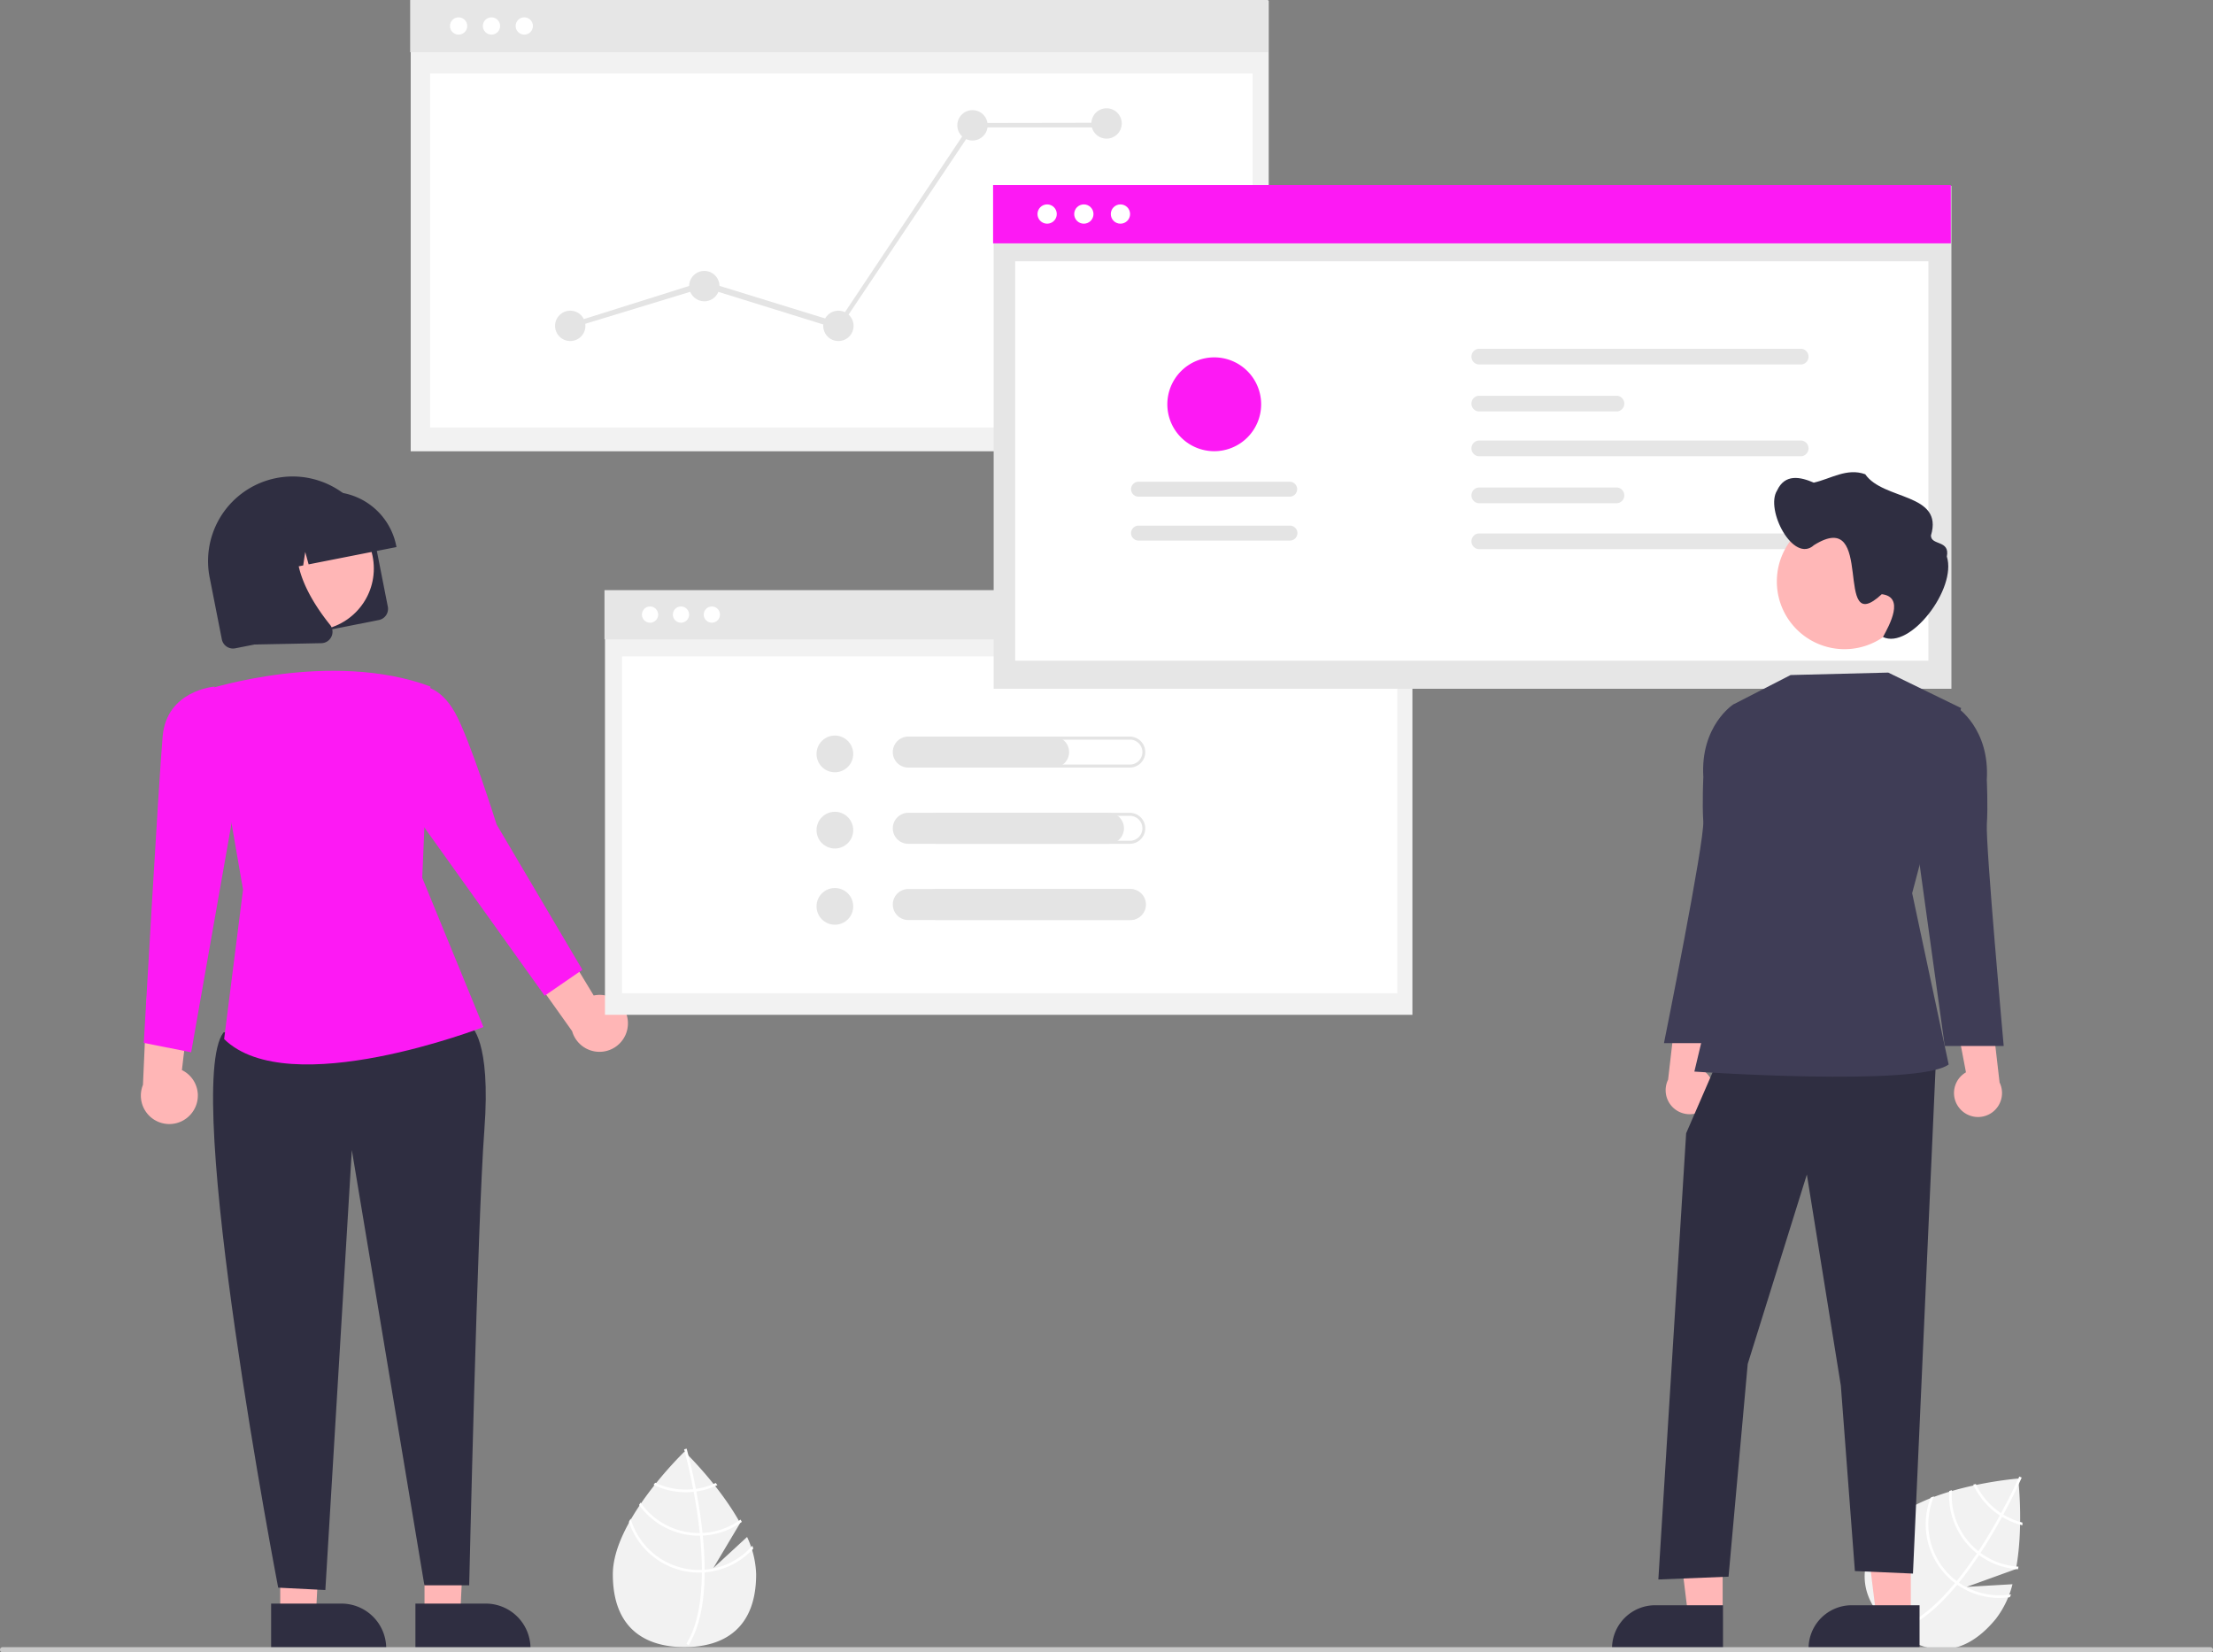 <svg xmlns="http://www.w3.org/2000/svg" id="a9bf0661-4ff9-474e-842c-2ecc0dde3355" data-name="Layer 1" viewBox="0 0 864 645" class="injected-svg ClassicGrid__ImageFile-sc-td9pmq-4 fNAcXv grid_media" xmlns:xlink="http://www.w3.org/1999/xlink"><rect x="0" y="0" width="864" height="645" fill="#808080" stroke="none"/><path d="M459.675,727.481l-13.169,12.124,10.466-17.561C448.726,707.091,435.24,694.168,435.24,694.168s-27.978,26.805-27.978,47.876S419.788,770.472,435.24,770.472c15.452,0,27.978-7.357,27.978-28.428A36.962,36.962,0,0,0,459.675,727.481Z" transform="translate(-168 -127.5)" fill="#f2f2f2"></path><path d="M443.119,740.262v1.039c-.062,12.073-2.098,21.492-6.093,28.125-.057.098-.118.19-.175.288l-.447-.272-.427-.267c4.432-7.162,6-17.286,6.057-27.816.005-.339.01-.684.005-1.028-.015-4.458-.288-8.967-.725-13.348-.031-.339-.067-.684-.103-1.028-.607-5.779-1.481-11.301-2.375-16.098-.062-.339-.129-.679-.195-1.013-1.548-8.113-3.126-13.99-3.486-15.291-.041-.159-.067-.247-.072-.267l.488-.139.005-.005.494-.139c.005.021.093.314.236.859.55,2.036,1.98,7.563,3.383,14.854.062.329.129.668.19,1.008.73,3.892,1.445,8.242,2.01,12.808q.216,1.72.386,3.393c.041.344.077.689.108,1.028Q443.093,734.053,443.119,740.262Z" transform="translate(-168 -127.5)" fill="#fff"></path><path d="M439.689,708.713c-.344.046-.694.093-1.049.129a28.365,28.365,0,0,1-2.9.149,27.592,27.592,0,0,1-11.929-2.694c-.216.272-.432.545-.653.823a28.614,28.614,0,0,0,12.582,2.9,29.347,29.347,0,0,0,3.095-.165c.35-.036.699-.082,1.044-.134a28.373,28.373,0,0,0,8.201-2.483q-.332-.424-.648-.833A27.497,27.497,0,0,1,439.689,708.713Z" transform="translate(-168 -127.5)" fill="#fff"></path><path d="M442.275,725.922q-.532.031-1.064.031c-.108.005-.221.005-.329.005a27.738,27.738,0,0,1-22.767-11.893c-.206.303-.411.607-.612.915a28.768,28.768,0,0,0,23.379,12.006c.144,0,.288,0,.432-.005.36-.005.715-.015,1.069-.031a28.616,28.616,0,0,0,15.245-5.347c-.165-.303-.329-.607-.499-.91A27.548,27.548,0,0,1,442.275,725.922Z" transform="translate(-168 -127.5)" fill="#fff"></path><path d="M443.119,740.262c-.36.031-.72.051-1.08.067-.386.015-.771.026-1.157.026a27.813,27.813,0,0,1-26.664-20.011c-.231.416-.463.828-.684,1.244a28.832,28.832,0,0,0,27.348,19.795c.386,0,.771-.005,1.152-.026.365-.01.725-.031,1.085-.057a28.747,28.747,0,0,0,18.973-9.26c-.108-.38-.231-.756-.355-1.136A27.723,27.723,0,0,1,443.119,740.262Z" transform="translate(-168 -127.5)" fill="#fff"></path><path d="M953.718,745.933l-17.871,1.031,19.226-6.949c3.1-16.792.86-35.335.86-35.335s-38.63,3-51.985,19.298-8.33,29.928,3.622,39.721c11.952,9.794,26.303,12.043,39.658-4.255A36.962,36.962,0,0,0,953.718,745.933Z" transform="translate(-168 -127.5)" fill="#f2f2f2"></path><path d="M932.811,745.324l-.658.803c-7.7,9.299-15.245,15.294-22.539,17.892-.106.04-.212.072-.318.112l-.173-.494-.161-.477c7.968-2.731,15.597-9.567,22.315-17.676.219-.259.441-.522.656-.792,2.814-3.458,5.461-7.118,7.899-10.784.191-.282.382-.571.572-.861,3.194-4.855,6.018-9.68,8.366-13.957.167-.302.331-.606.491-.907,3.945-7.256,6.449-12.803,6.996-14.037.069-.149.105-.233.114-.252l.466.202.007-.001.47.205c-.009.019-.127.301-.361.814-.865,1.924-3.263,7.105-6.798,13.634-.161.294-.324.598-.492.9-1.902,3.473-4.106,7.291-6.563,11.181q-.923,1.467-1.853,2.869c-.187.292-.377.582-.568.864Q936.727,740.506,932.811,745.324Z" transform="translate(-168 -127.5)" fill="#fff"></path><path d="M950.155,718.748c-.296-.183-.596-.368-.893-.565a28.366,28.366,0,0,1-2.338-1.723,27.592,27.592,0,0,1-7.519-9.645c-.34.074-.679.148-1.026.222a28.613,28.613,0,0,0,7.894,10.217,29.344,29.344,0,0,0,2.498,1.835c.293.194.593.38.892.558a28.372,28.372,0,0,0,7.917,3.277q.012-.538.027-1.055A27.497,27.497,0,0,1,950.155,718.748Z" transform="translate(-168 -127.5)" fill="#fff"></path><path d="M941.248,733.698q-.431-.313-.843-.651c-.087-.064-.174-.136-.258-.205a27.738,27.738,0,0,1-10.072-23.629c-.351.104-.703.209-1.053.32A28.768,28.768,0,0,0,939.496,733.638c.111.091.223.182.337.27.282.224.563.441.847.654a28.616,28.616,0,0,0,15.181,5.527c.065-.339.13-.678.191-1.02A27.548,27.548,0,0,1,941.248,733.698Z" transform="translate(-168 -127.5)" fill="#fff"></path><path d="M932.811,745.324c-.298-.204-.589-.416-.878-.633-.308-.233-.613-.469-.911-.713a27.813,27.813,0,0,1-7.941-32.379c-.443.175-.883.347-1.318.529a28.832,28.832,0,0,0,8.607,32.645c.298.244.6.485.907.71.289.223.58.436.875.644a28.747,28.747,0,0,0,20.544,4.863c.158-.363.3-.731.446-1.104A27.724,27.724,0,0,1,932.811,745.324Z" transform="translate(-168 -127.5)" fill="#fff"></path><polygon points="165.74 630.543 179.675 630.542 182.261 576.504 165.737 576.794 165.74 630.543" fill="#ffb6b6"></polygon><path d="M330.185,753.493l27.443-.001h.001a17.49,17.49,0,0,1,17.489,17.488v.568l-44.932.002Z" transform="translate(-168 -127.5)" fill="#2f2e41"></path><polygon points="109.407 630.543 123.342 630.542 126.104 576.504 109.404 576.794 109.407 630.543" fill="#ffb6b6"></polygon><path d="M273.852,753.493l27.443-.001h.001a17.49,17.49,0,0,1,17.489,17.488v.568l-44.932.002Z" transform="translate(-168 -127.5)" fill="#2f2e41"></path><path d="M413.15,526.538a11.048,11.048,0,0,0-13.353-10.425L379.451,482.538l-8.745,18.432,20.662,29.058a11.107,11.107,0,0,0,21.782-3.49Z" transform="translate(-168 -127.5)" fill="#ffb6b6"></path><path d="M243.132,561.658a11.048,11.048,0,0,0-4.113-16.433l4.617-38.987-18.234,9.15-1.589,35.62a11.107,11.107,0,0,0,19.319,10.65Z" transform="translate(-168 -127.5)" fill="#ffb6b6"></path><path d="M341.911,522.164l9.868,5.846s8.018,5.104,5.322,40.606-5.919,177.737-5.919,177.737H333.69l-28.329-169.908-10.337,171.749-18.412-.921s-37.618-195.536-21.341-216.758Z" transform="translate(-168 -127.5)" fill="#2f2e41"></path><path d="M249.316,396.528s47.988-15.427,86.707-1.044l-3.17,74.684,23.883,58.256s-75.927,29.452-101.229,4.701l7.379-58.354Z" transform="translate(-168 -127.5)" fill="#fd19f4"></path><path d="M323.121,404.255l10.056-8.771s6.708-.079,12.481,10.241,16.231,43.632,16.231,43.632l33.482,56.715L380.642,516.198l-53.103-74.266Z" transform="translate(-168 -127.5)" fill="#fd19f4"></path><path d="M251.096,400.21l.686-4.679s-18.698,1.383-20.28,19.4-7.365,119.68-7.365,119.68l18.495,3.682L261.031,433.951Z" transform="translate(-168 -127.5)" fill="#fd19f4"></path><path d="M315.918,369.536l-56.097,11.046a4.441,4.441,0,0,1-5.209-3.495L249.85,352.907a33.023,33.023,0,0,1,64.802-12.76l4.761,24.18A4.441,4.441,0,0,1,315.918,369.536Z" transform="translate(-168 -127.5)" fill="#2f2e41"></path><circle cx="121.739" cy="221.93" r="24.211" fill="#ffb6b6"></circle><path d="M322.793,341.055l-34.302,6.755-1.322-4.855-.789,5.271-5.282,1.04-2.619-9.623-1.564,10.447-10.22,2.012-.095-.484a26.152,26.152,0,0,1,20.583-30.678l4.836-.952a26.152,26.152,0,0,1,30.678,20.584Z" transform="translate(-168 -127.5)" fill="#2f2e41"></path><path d="M294.241,378.493a4.53,4.53,0,0,1-.784.084l-25.99.514-8.174-41.512,27.649-5.445-.527.933c-7.337,12.983,3.385,29.581,10.429,38.32a4.37,4.37,0,0,1,.556,4.62A4.418,4.418,0,0,1,294.241,378.493Z" transform="translate(-168 -127.5)" fill="#2f2e41"></path><rect id="b0371f3f-df42-4d60-b6c1-6000de199dd5" data-name="Rectangle 246" x="160.347" y="0.272" width="334.981" height="175.89" fill="#f2f2f2"></rect><rect id="a5ec3362-5fc6-49dd-bbc1-e584c03fc30b" data-name="Rectangle 264" x="160.143" width="334.981" height="20.39" fill="#e6e6e6"></rect><rect id="edb19af0-e7ad-43aa-9651-c68038fb40c2" data-name="Rectangle 247" x="167.923" y="28.658" width="321.136" height="138.232" fill="#fff"></rect><circle id="fcfbd1c3-546b-4aa9-92d2-19035f23e7a3" data-name="Ellipse 194" cx="191.886" cy="10.143" r="3.373" fill="#fff"></circle><circle id="fcf1e260-d16a-4b37-91b5-eb72ad8ee2c7" data-name="Ellipse 195" cx="204.689" cy="10.143" r="3.373" fill="#fff"></circle><circle id="ae552ed4-f0ed-4b8a-a24a-450e5f71adc4" data-name="Ellipse 246" cx="179.049" cy="10.143" r="3.373" fill="#fff"></circle><circle cx="222.633" cy="127.209" r="5.926" fill="#e4e4e4"></circle><circle cx="274.981" cy="111.689" r="5.926" fill="#e4e4e4"></circle><circle cx="327.33" cy="127.209" r="5.926" fill="#e4e4e4"></circle><circle cx="379.678" cy="48.923" r="5.926" fill="#e4e4e4"></circle><circle cx="432.026" cy="48.193" r="5.926" fill="#e4e4e4"></circle><polygon points="327.454 128.537 274.981 112.234 223.226 128 222.041 126.419 274.981 109.766 327.205 125.882 379.1 48.091 379.309 48.006 431.657 47.914 432.395 49.747 380.255 49.755 327.454 128.537" fill="#e4e4e4"></polygon><rect id="a979eff9-2035-45aa-8fad-490bbaa22894" data-name="Rectangle 246" x="236.194" y="230.63" width="315.238" height="165.523" fill="#f2f2f2"></rect><rect id="b5344e31-85e8-4079-8f4b-e609523654c2" data-name="Rectangle 264" x="236.002" y="230.374" width="315.238" height="19.189" fill="#e6e6e6"></rect><rect id="a6983896-3ceb-4bf9-866b-7e40cad74d1b" data-name="Rectangle 247" x="242.841" y="256.235" width="302.691" height="131.489" fill="#fff"></rect><circle id="f96e66fe-9216-4da2-bba4-b63d176988a9" data-name="Ellipse 194" cx="265.874" cy="239.919" r="3.174" fill="#fff"></circle><circle id="e3ffbb79-e13a-4bd7-b23c-45510780cb2f" data-name="Ellipse 195" cx="277.923" cy="239.919" r="3.174" fill="#fff"></circle><circle id="ec6ea03b-7290-43d8-8b25-59bf30f1f0ee" data-name="Ellipse 246" cx="253.794" cy="239.919" r="3.174" fill="#fff"></circle><rect id="e9e5cf6b-8f55-43bf-8281-302b4fb1e9d5" data-name="Rectangle 246" x="387.948" y="72.539" width="373.927" height="196.339" fill="#e6e6e6"></rect><rect id="e4e8a65e-8422-4898-a810-30d755c7dafc" data-name="Rectangle 264" x="387.72" y="72.236" width="373.927" height="22.761" fill="#fd19f4"></rect><rect id="b6acd298-89f8-46a0-ab3e-c2f0533bc288" data-name="Rectangle 247" x="396.342" y="101.988" width="356.537" height="155.932" fill="#fff"></rect><circle id="a2e6f9e4-3ad4-420f-8fe3-197d901d1e70" data-name="Ellipse 194" cx="423.153" cy="83.558" r="3.765" fill="#fff"></circle><circle id="b303a717-eadc-4672-a419-54a1feb6afd8" data-name="Ellipse 195" cx="437.445" cy="83.558" r="3.765" fill="#fff"></circle><circle id="b1ff2c46-8045-41fc-afe2-76f8fb520d89" data-name="Ellipse 246" cx="408.824" cy="83.558" r="3.765" fill="#fff"></circle><path d="M745.157,263.656a3.084,3.084,0,0,0,0,6.114H871.41a3.084,3.084,0,0,0,0-6.114Z" transform="translate(-168 -127.5)" fill="#e6e6e6"></path><path d="M745.157,335.752a3.084,3.084,0,0,0,0,6.114H871.41a3.084,3.084,0,0,0,0-6.114Z" transform="translate(-168 -127.5)" fill="#e6e6e6"></path><path d="M745.157,281.997a3.084,3.084,0,0,0,0,6.114h54.327a3.084,3.084,0,0,0,0-6.114Z" transform="translate(-168 -127.5)" fill="#e6e6e6"></path><path d="M745.157,299.479a3.084,3.084,0,0,0,0,6.114H871.41a3.084,3.084,0,0,0,0-6.114Z" transform="translate(-168 -127.5)" fill="#e6e6e6"></path><path d="M745.157,317.82a3.084,3.084,0,0,0,0,6.114h54.327a3.084,3.084,0,0,0,0-6.114Z" transform="translate(-168 -127.5)" fill="#e6e6e6"></path><path d="M671.576,338.516a2.91,2.91,0,1,0,.003-5.819H612.553a2.91,2.91,0,1,0-.003,5.819H671.576Z" transform="translate(-168 -127.5)" fill="#e4e4e4"></path><path d="M671.576,321.374a2.91,2.91,0,0,0,0-5.819H612.553a2.91,2.91,0,1,0-.003,5.819H671.576Z" transform="translate(-168 -127.5)" fill="#e4e4e4"></path><path d="M642.064,267.005a18.314,18.314,0,1,1-18.314,18.314v0A18.335,18.335,0,0,1,642.064,267.005Z" transform="translate(-168 -127.5)" fill="#fd19f4"></path><circle cx="325.952" cy="294.307" r="7.166" fill="#e4e4e4"></circle><path d="M609.085,416.231a4.86,4.86,0,1,1,0,9.719H533.721a4.86,4.86,0,1,1,0-9.719h75.364m0-1.19H533.721a6.05,6.05,0,1,0,0,12.1h75.364a6.05,6.05,0,1,0,0-12.1Z" transform="translate(-168 -127.5)" fill="#e4e4e4"></path><path d="M579.348,427.14h-56.733a6.05,6.05,0,1,1,0-12.1h56.733a6.05,6.05,0,0,1,0,12.1Z" transform="translate(-168 -127.5)" fill="#e4e4e4"></path><circle cx="325.952" cy="324.062" r="7.166" fill="#e4e4e4"></circle><path d="M609.085,445.986a4.86,4.86,0,1,1,0,9.719H533.721a4.86,4.86,0,1,1,0-9.719h75.364m0-1.19H533.721a6.05,6.05,0,1,0,0,12.1h75.364a6.05,6.05,0,1,0,0-12.1Z" transform="translate(-168 -127.5)" fill="#e4e4e4"></path><path d="M600.771,456.895H522.615a6.05,6.05,0,0,1,0-12.1h78.157a6.05,6.05,0,0,1,0,12.1Z" transform="translate(-168 -127.5)" fill="#e4e4e4"></path><circle cx="325.952" cy="353.817" r="7.166" fill="#e4e4e4"></circle><path d="M609.085,475.741a4.86,4.86,0,1,1,0,9.719H533.721a4.86,4.86,0,1,1,0-9.719h75.364m0-1.19H533.721a6.05,6.05,0,1,0,0,12.1h75.364a6.05,6.05,0,1,0,0-12.1Z" transform="translate(-168 -127.5)" fill="#e4e4e4"></path><path d="M609.353,486.651h-86.739a6.05,6.05,0,1,1,0-12.1h86.739a6.05,6.05,0,0,1,0,12.1Z" transform="translate(-168 -127.5)" fill="#e4e4e4"></path><path d="M834.869,559.069a9.311,9.311,0,0,0-2.486-14.059l6.188-32.505-15.871,6.614-3.443,29.853A9.362,9.362,0,0,0,834.869,559.069Z" transform="translate(-168 -127.5)" fill="#ffb7b7"></path><polygon points="746.005 631.024 732.566 631.023 726.173 579.187 746.008 579.188 746.005 631.024" fill="#ffb7b7"></polygon><path d="M917.433,771.551l-43.333-.002v-.548a16.867,16.867,0,0,1,16.866-16.866h.001l26.466.001Z" transform="translate(-168 -127.5)" fill="#2f2e41"></path><polygon points="672.561 631.024 659.122 631.023 652.729 579.187 672.564 579.188 672.561 631.024" fill="#ffb7b7"></polygon><path d="M840.7,771.551l-43.333-.002v-.548a16.867,16.867,0,0,1,16.866-16.866h.001l26.466.001Z" transform="translate(-168 -127.5)" fill="#2f2e41"></path><polygon points="671.46 412.093 658.306 442.398 647.455 616.58 674.86 615.484 682.344 532.451 705.433 458.495 718.707 540.944 724.188 613.291 746.863 614.273 755.9 412.093 671.46 412.093" fill="#2f2e41"></polygon><path d="M905.214,390.057l-38.125.954-22.383,11.491-1.228,84.776-13.96,58.531s87.224,6.003,99.282-2.766l-14.25-66.867,19.113-72.264Z" transform="translate(-168 -127.5)" fill="#3f3d56"></path><path d="M848.778,403.826l-4.072-1.325S831.787,410.792,833.016,430.836c0,0-.484,10.372-.022,17.275.53,7.918-15.347,86.598-15.347,86.598h23.02l9.866-71.252Z" transform="translate(-168 -127.5)" fill="#3f3d56"></path><path d="M933.064,560.165a9.311,9.311,0,0,1,2.486-14.059l-6.188-32.505,15.871,6.614,3.443,29.853A9.362,9.362,0,0,1,933.064,560.165Z" transform="translate(-168 -127.5)" fill="#ffb7b7"></path><path d="M927.925,404.923l4.072-1.325s12.918,8.291,11.689,28.335c0,0,.484,10.372.022,17.275-.53,7.918,6.577,86.598,6.577,86.598H927.266l-9.866-71.252Z" transform="translate(-168 -127.5)" fill="#3f3d56"></path><path d="M914.572,354.49A26.429,26.429,0,1,1,888.144,328.061h0a26.363,26.363,0,0,1,26.429,26.297Q914.573,354.424,914.572,354.49Z" transform="translate(-168 -127.5)" fill="#ffb7b7"></path><path d="M861.803,318.991c3.096-6.657,9.087-5.341,14.327-3.085,6.635-1.472,12.946-5.878,20.096-3.272,7.042,10.243,30.687,7.229,25.657,23.905-.007,3.996,7.519,1.67,6.205,8.214,3.986,12.594-14.389,36.446-24.939,31.423,2.609-4.782,8.569-15.642-.471-16.719-19.445,18.093-2.006-34.453-26.439-19.172C868.149,347.688,857.074,326.396,861.803,318.991Z" transform="translate(-168 -127.5)" fill="#2f2e41"></path><path d="M1031,772.5H169a1,1,0,0,1,0-2h862a1,1,0,0,1,0,2Z" transform="translate(-168 -127.5)" fill="#cacaca"></path></svg>
